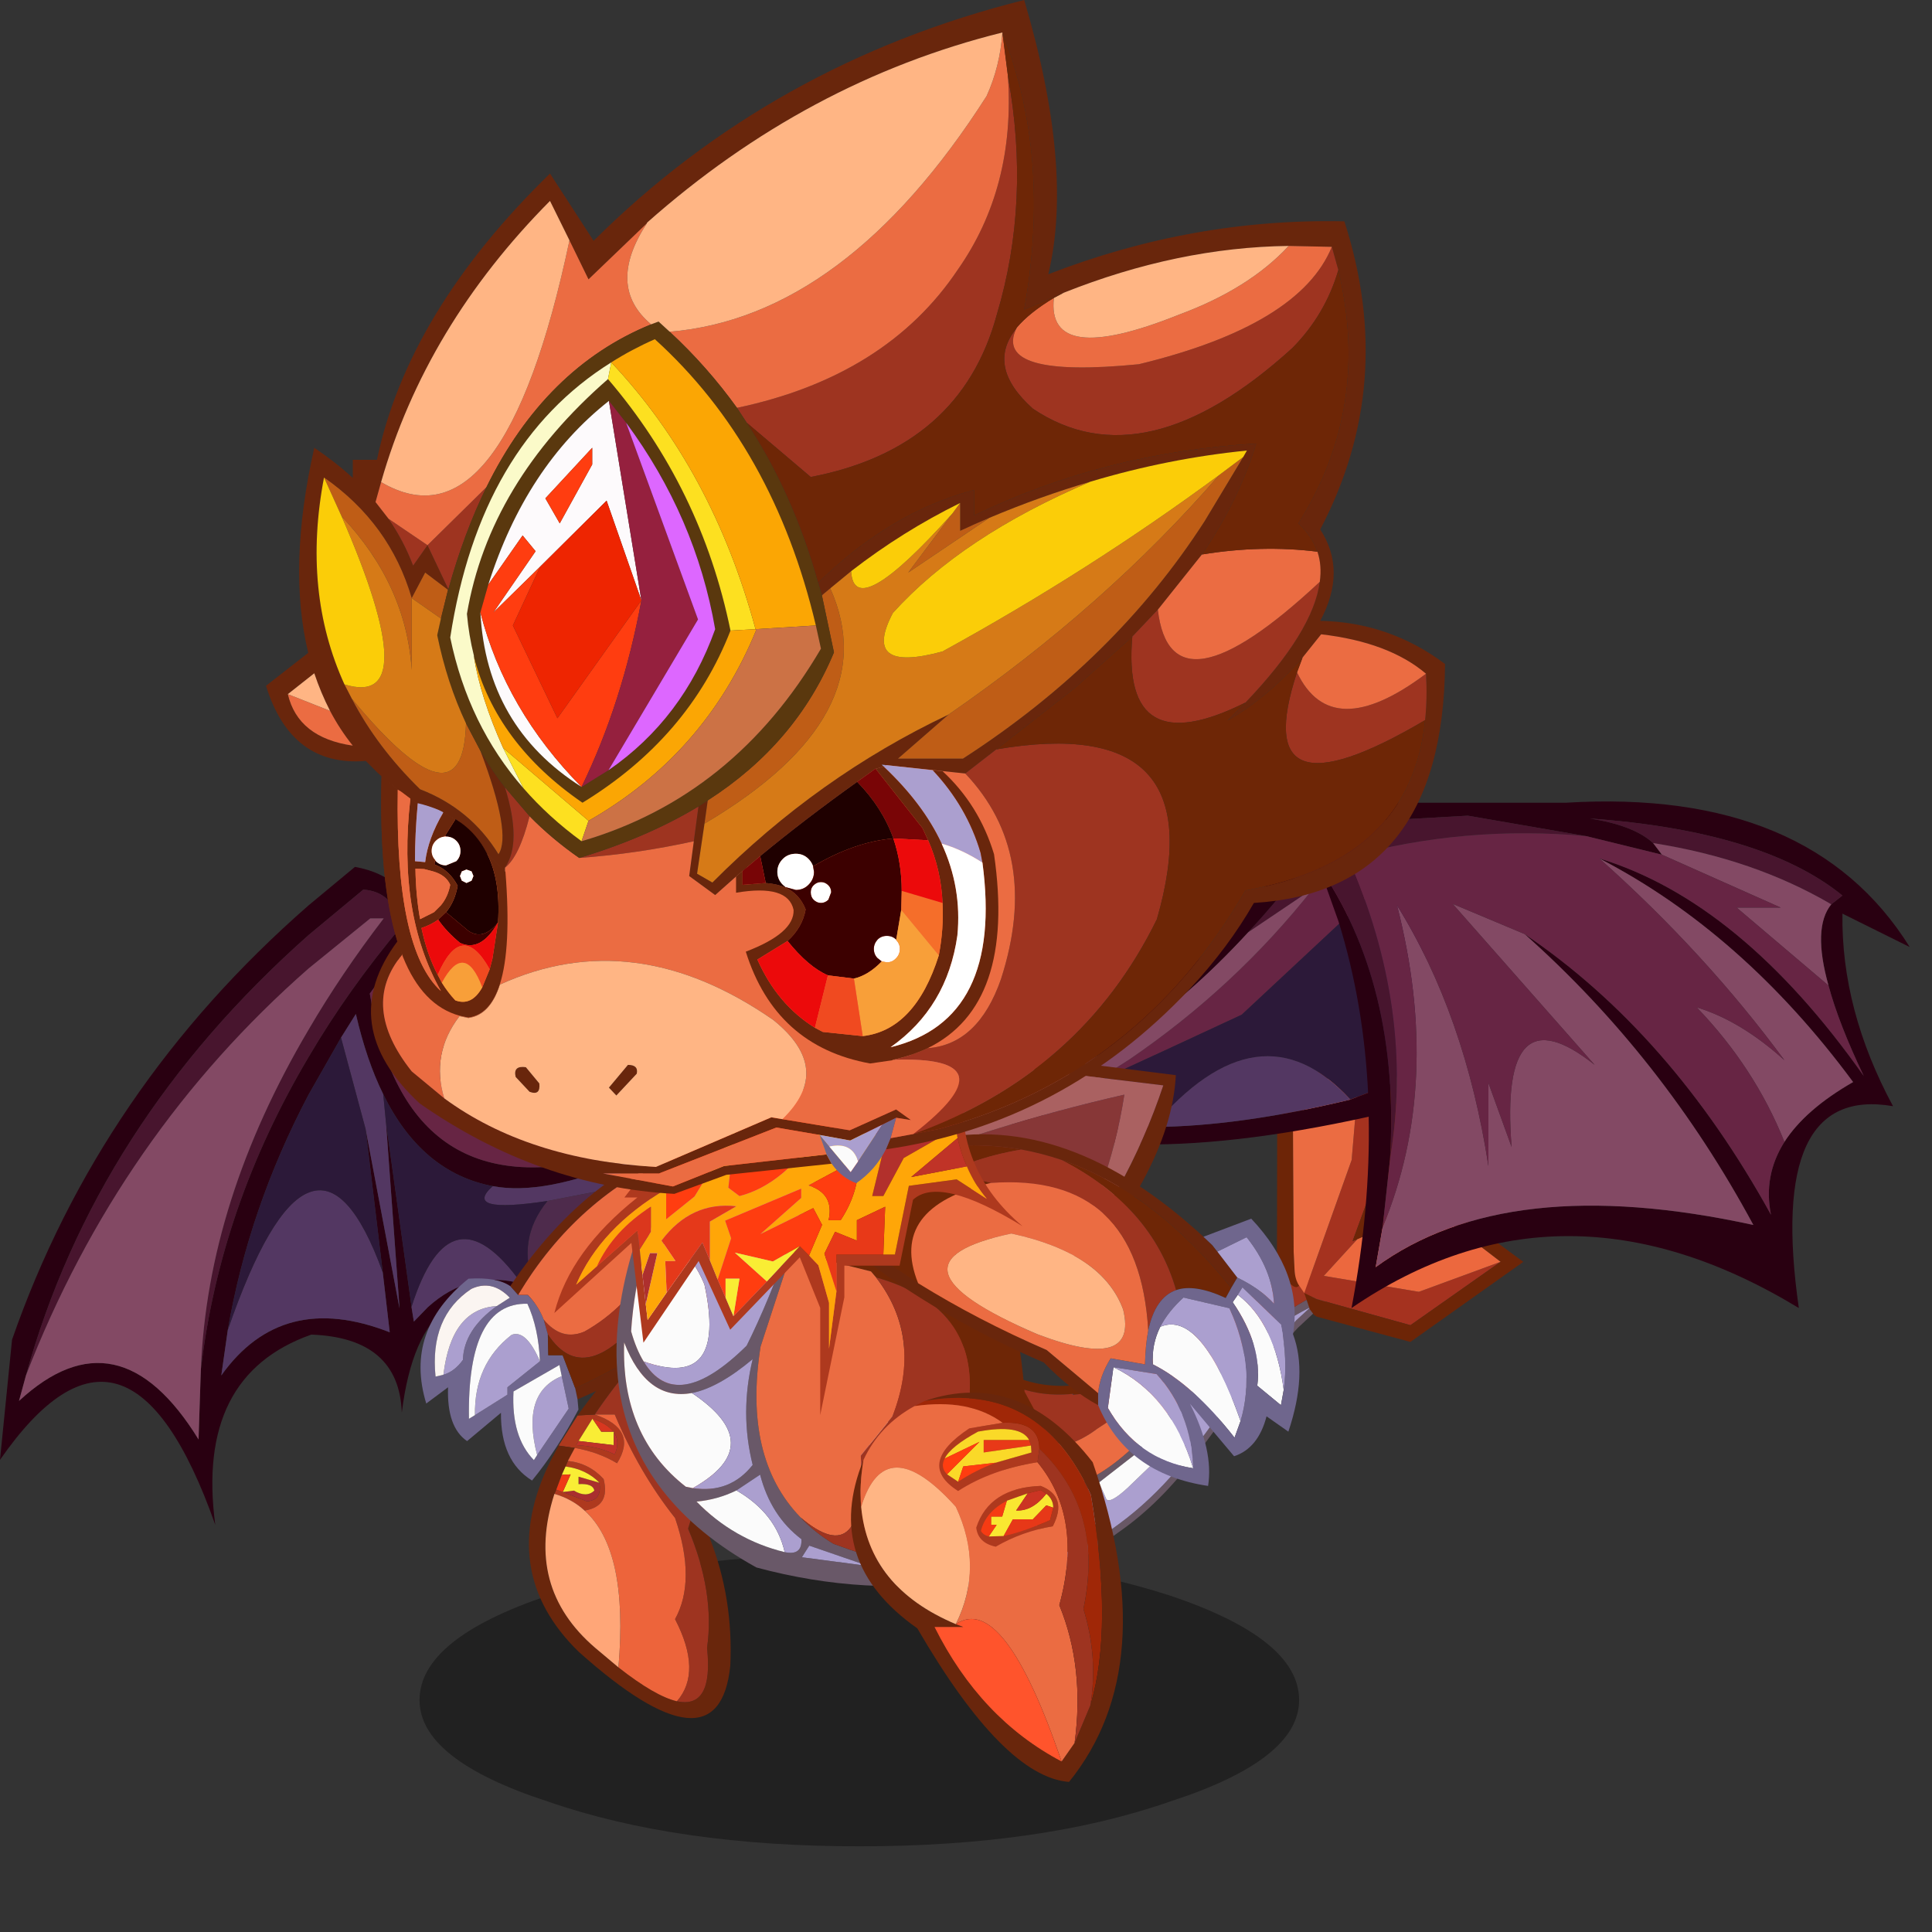 <svg xmlns:ffdec="https://www.free-decompiler.com/flash" xmlns:xlink="http://www.w3.org/1999/xlink" ffdec:objectType="frame" height="90" width="90" xmlns="http://www.w3.org/2000/svg"><rect width="100%" height="100%" fill="#333333" stroke="none"/><use ffdec:characterId="36" height="174.5" transform="matrix(.593 0 0 .593 -2.907 0)" width="155.7" xlink:href="#a"/><defs><g id="a" transform="translate(4.9)"><use ffdec:characterId="1" height="9.8" transform="matrix(1.245 0 0 2.345 32.959 122.06)" width="55.5" xlink:href="#b"/><use ffdec:characterId="11" height="136.1" transform="matrix(.728 -.041 .041 .728 59.487 75.506)" width="104.65" xlink:href="#c"/><use ffdec:characterId="13" height="33.7" transform="matrix(.729 0 0 .729 74.4 65.35)" width="51.65" xlink:href="#d"/><use ffdec:characterId="15" height="54.6" transform="matrix(.729 0 0 .729 102.2 62.95)" width="65.6" xlink:href="#e"/><use ffdec:characterId="17" height="70.9" transform="matrix(.729 0 0 .729 0 68.1)" width="78.9" xlink:href="#f"/><use ffdec:characterId="19" height="38.9" transform="matrix(.729 0 0 .729 41.55 106.6)" width="21.75" xlink:href="#g"/><use ffdec:characterId="21" height="37.25" transform="matrix(.729 0 0 .729 33.05 89.15)" width="37.4" xlink:href="#h"/><use ffdec:characterId="23" height="58.7" transform="matrix(.729 0 0 .729 48.45 81.8)" width="60.25" xlink:href="#i"/><use ffdec:characterId="25" height="37.9" transform="matrix(.729 0 0 .729 67.75 89.1)" width="47.1" xlink:href="#j"/><use ffdec:characterId="27" height="36.3" transform="matrix(.729 0 0 .729 43.55 84.7)" width="50.45" xlink:href="#k"/><use ffdec:characterId="33" height="128.65" transform="translate(20.9) scale(.729)" width="127.05" xlink:href="#l"/><use ffdec:characterId="35" height="41.95" transform="matrix(.729 0 0 .729 66.85 109.4)" width="29.3" xlink:href="#m"/></g><g id="c" transform="translate(7.25 7)"><clipPath id="n"><path d="M23.2 29.55q1.95-.65 2.95-1.3 3.05-1.9 7.85-7.65Q41.35 11.8 49.75.2 56-7 64-7q33.4 0 33.4 36.7 0 5.5-1.85 13.8-4.35 18.75-12.85 36-8.3 16.65-28.4 31.15-20.15 14.45-35.95 10.8-15.8-3.6-22.15-15.8-6.4-12.2 1.05-25.15 7.4-13 8.1-18.05l-3.1-6.4Q-.8 49.45.3 44.3q1.85-8.6 15.3-13.1l.05.05 7.55-1.7-2.95 1.05 2.95-1.05M5.3 61.65l.1.3-.05.5.05-.5-.1-.3" fill="#6d2507" fill-rule="evenodd"/><path d="M23.2 29.55q1.95-.65 2.95-1.3 3.05-1.9 7.85-7.65Q41.35 11.8 49.75.2 56-7 64-7q33.4 0 33.4 36.7 0 5.5-1.85 13.8-4.35 18.75-12.85 36-8.3 16.65-28.4 31.15-20.15 14.45-35.95 10.8-15.8-3.6-22.15-15.8-6.4-12.2 1.05-25.15 7.4-13 8.1-18.05l.05-.5-.1-.3m17.9-32.1-2.95 1.05" fill="none" stroke="red" stroke-linecap="round" stroke-linejoin="round" stroke-width=".05"/></clipPath><g clip-path="url(#n)"><use ffdec:characterId="3" height="38.95" transform="translate(-4.7 22.7)" width="58.25" xlink:href="#o"/><use ffdec:characterId="5" height="36.5" transform="matrix(.998 .058 -.058 .998 48.45 .65)" width="26.55" xlink:href="#p"/></g></g><g id="o" fill-rule="evenodd"><path d="m24.65 56.55.05-.1-.05.1" fill="#847541" transform="translate(4.7 -22.7)"/><path d="m6.85 22.85-.5.8v-.15l-.05-.3q0-.25.15-.35l.2-.1.2.05v.05m17.25 18.6.05.1h-.1l.05-.1" fill="#234381" transform="translate(4.7 -22.7)"/><path d="m53.35 31.3.15.05.05.35-.05.3-.1.15-.1.1-.75.25-3.85 3.2q-2.8 2.65-5.5 5.65l-.15.15-.05.1-2 2.35-4.15 5q-4 4.75-8.5 7.55l-4.5 2.85-.05.1-2.35.9q-3.55 1.15-6.85 1.2l-.05.1h-.6v-.05q-4.3-.1-8.15-2.05h-.15l-.15-.2q-1.6-.9-3.1-2.15l-6.65-5.3-.05.1-.25.1-.15-.2.05-.35v-.4l.1-.2 1.7-6 .9-2.35 1.4-3.65-.2-.25-.05-.25.05-.4.2-.15h.2l.15.2q2.45-6.25 4.9-11.25l1.65-3.2.5-.8q.1-.2.2-.1l.15.2v.3l-.15.3-.35.75-1.6 3.05Q2.7 32.3.2 38.55l3.05 2.95q4.55 3 5.35 4l2.25 2.15q1.85 1.4 3.8 2.4 1.95.9 4.05 1.35l5.5-.3.95-.3q.45-.25.85-.4 2.05-1 4.25-2.85l5.1-4.35q2.75-2.4 5.7-4.65l1.6-1.25q4.45-3.55 9.1-5.4l.6-.2.95-.3.05-.1m-17.7 13.1.2-.05q.1-.15.15.1l.2.7q.3 1.05.2 2.3l-.2 1.2.45-.4 4.1-4.95 2.05-2.4q.5-1.35.45-2.25l.1-.35.2-.25h.15l.15.35-.15 1.45 4.85-4.95 1.65-1.35Q46.4 35.2 42.75 38v.05l.05.05q-.6.45-1.25.95l-.05.05q-3.05 2.35-5.95 4.85l-5.15 4.4-4.05 2.8-1.25.55-.6.3-6 .3-.75-.2-2.95-.95q-2.25-1-4.35-2.75l-2.2-2.05-.05-.05-3.85-3-.1.05h-.2L3 42.5l-.75-.6-.05-.25-.05-.05-2.3-2.2-1.45 3.65-.8 2.25-.05.1-1.6 5.65 6.7 5.25q1.55 1.25 3.25 2.2l.35-.55.1-.05.7-.9q2-3 1.75-7.15l.05-.35.15-.25.3.05.05.15q.4 5.5-2.8 9.25l-.05.15q3.8 1.75 7.95 1.85.65-1 .9-2.8.3-2.1-.2-3.15l-.05-.35.1-.35q.15-.1.25-.1l.15.15.35 1.9-.1 1.9q-.15 1.55-.7 2.7 3.05-.05 6.25-1.2l2.35-.85.95-1.95v-2.3l-.15-.7v-.4l.1-.25h.1l.05-.05.1.15.2.45.15.85q.15 1-.1 2.2l-.4 1.45 3.55-2.3q3.45-2.25 6.65-5.6l.15-.3q.65-.7.7-2.15l.05-.1-.05-1.5-.25-.95-.05-.25.1-.4.05-.05" fill="#685765" transform="translate(4.7 -22.7)"/><path d="M42.75 38q3.65-2.8 7.45-4.45l-1.65 1.35-4.85 4.95.15-1.45-.15-.35h-.15l-.2.25-.1.35q.05.9-.45 2.25l-2.05 2.4-4.1 4.95-.45.4.2-1.2q.1-1.25-.2-2.3l-.2-.7q-.05-.25-.15-.1l-.2.05-.1-.45q2.9-2.5 5.95-4.85l.05-.05q.65-.5 1.25-.95l-.05-.1m-6.95 8.05.05 1.5-.05.1q-.05 1.45-.7 2.15l-.15.3q-3.2 3.35-6.65 5.6L24.75 58l.4-1.45q.25-1.2.1-2.2l-.15-.85-.2-.45-.1-.15-.05.05-.1-.2-.15-.75.6-.3 1.25-.55.7 1.85q.4.5 2.35-1.1l3.2-2.75 3.2-3.1M24.7 54.3v2.15l-.05.1.05.05-.95 1.95-2.35.85q-3.2 1.15-6.25 1.2.55-1.15.7-2.7l.1-1.9-.35-1.9-.15-.15-.25-1.2-.4-1.6 2.95.95q.35 1.65-.15 3.8l3.75.15q2.1-.35 3.35-1.75M7.05 57l-.7.9-.1.05-.35.55q-1.7-.95-3.25-2.2l-6.7-5.25 1.6-5.65.05-.1.8-2.25 7.95 6.2 1.85 1.6.1 1.6-.3 1.9L7.05 57" fill="#ab9fcf" transform="translate(4.7 -22.7)"/><path d="m35.65 44.4-.05.05-.1.4.05.25.25.95-3.2 3.1-3.2 2.75q-1.95 1.6-2.35 1.1l-.7-1.85 4.05-2.8 5.15-4.4.1.45m-10.9 8.55h-.1l-.1.25v.4l.15.7q-1.25 1.4-3.35 1.75l-3.75-.15q.5-2.15.15-3.8l.75.2 6-.3.15.75.1.2m-9.3 1q-.1 0-.25.1l-.1.35.05.35q.5 1.05.2 3.15-.25 1.8-.9 2.8-4.15-.1-7.95-1.85l.05-.15q3.2-3.75 2.8-9.25l-.05-.15-.3-.05-.15.25-.05.35Q9.05 54 7.05 57L8 54.35l.3-1.9-.1-1.6-1.85-1.6-7.95-6.2 1.45-3.65 2.3 2.2.05.05.05.25.75.6 1.05.85h.2l.1-.05 3.85 3 .05.05 2.2 2.05q2.1 1.75 4.35 2.75l.4 1.6.25 1.2" fill="#fbfbfb" transform="translate(4.7 -22.7)"/><path d="m53.35 31.3-.05.1-.95.3q-2.9-1.8-6.75.25l-5.4 3-1.8.95-5.5 3.2q-4.4 2.35-8.75 2.45l-.05-.1q-4.1.2-7.45-1.8-3.2-2-5.4-6.1Q9.4 30.6 6.7 24.3l.35-.75q2.75 6.3 4.65 9.25 2.15 4.05 5.3 5.95 3.25 1.9 7.2 1.8 4.35 0 8.6-2.35 1.1-.7 2.2-1.25l1.25-.75 2.05-1.15 7.2-3.95q4.5-2.5 7.8.15l.05.05" fill="#6e2606" transform="translate(4.7 -22.7)"/><path d="m52.35 31.7-.6.2q-4.65 1.85-9.1 5.4l-1.6 1.25q-1-1.05-3.35.2-3.3 1.6-6.15 3.35-2.4 1.45-3.75 2.45l-.35.25-.95.55q-1.65 1.1-3.25 1.5l-6.95-1.2q-3.55-.85-5.45 2L8.6 45.5q-.8-1-5.35-4L.2 38.55q2.5-6.25 4.9-11.2l1.6-3.05q2.7 6.3 4.55 9.25 2.2 4.1 5.4 6.1 3.35 2 7.45 1.8l-.05.1h.1q4.35-.1 8.75-2.45l5.5-3.2 1.8-.95 5.4-3q3.85-2.05 6.75-.25" fill="#9e3420" transform="translate(4.7 -22.7)"/><path d="M41.05 38.55q-2.95 2.25-5.7 4.65l-5.1 4.35Q28.05 49.4 26 50.4q-.4.15-.85.4l-.95.3-5.5.3q-2.1-.45-4.05-1.35-1.95-1-3.8-2.4 1.9-2.85 5.45-2l6.95 1.2q1.6-.4 3.25-1.5l.95-.55.35-.25q1.35-1 3.75-2.45 2.85-1.75 6.15-3.35 2.35-1.25 3.35-.2" fill="#eb6c42" transform="translate(4.7 -22.7)"/></g><g id="q" fill-rule="evenodd"><path d="M9.15 3.4 10 2.35l2.2 12.15-4.05 11.15.5-.2-3.6 3.95 10.25 1.7 8.8-3.25-9.7 6.85-8.5-2.35-1.6-.45-1.35-.65 5.1-14.4v-.15l1.1-13.3" fill="#a5321f"/><path d="m8.65 25.45-.5.2L12.2 14.5 10 2.35 9.15 3.4 1.7 12.95l.1 13.85.1 1.95q.05 1.05.5 1.7-.35.4-.9-.15l-1-.95-.35-.7L0 26.8V12.55L10.75 0l2.75 14.4-3.15 9.15 6-3.2 10.2 7.5L14.4 36.5 4.3 33.8l-.3-.2-.45-.6-.6-1.75 1.35.65 1.6.45 8.5 2.35 9.7-6.85L16.45 22l-7.8 3.45" fill="#6d2507"/><path d="m9.15 3.4-1.1 13.3v.15l-5.1 14.4-.55-.8q-.45-.65-.5-1.7l-.1-1.95-.1-13.85L9.15 3.4" fill="#eb6c42"/><path d="m24.1 27.85-8.8 3.25-10.25-1.7 3.6-3.95 7.8-3.45 7.65 5.85" fill="#ec683e"/></g><g id="r" fill-rule="evenodd"><path d="M32.4 10.3q3.5-3.75 6.9-8.3l.6-1.2.15-.9q2.45 1.05 4 2.05l-.05.1-4.55 3.5-7.05 4.75" fill="#48152e" transform="translate(0 .55)"/><path d="M44 2.05h.2l.15.1.95.7 2.15 1.65-15.7 14.65Q23.5 23 15.2 26.8l4.4-2.8q11.45-7.8 19.85-18.45L44 2.05" fill="#672544" transform="translate(0 .55)"/><path d="m48.2 26.45-1.6.65-3.15 1.2q-9.75-10.65-21.3 2.95l-2.55-.05Q14 31 9.45 29.65l2.45-.95 3.3-1.9q8.3-3.8 16.55-7.65L47.45 4.5l1.85 2.75q2.05 3.35 2.35 7.85-.35 3.65-2.15 8.45l-1.3 2.9" fill="#2c1939" transform="translate(0 .55)"/><path d="M9.45 29.65q-2.35-.7-4.4-1.7 7.4-1.7 14.55-6.45 6.5-4.35 12.8-11.2l7.05-4.75Q31.05 16.2 19.6 24l-4.4 2.8-3.3 1.9-2.45.95" fill="#834964" transform="translate(0 .55)"/><path d="m48.2 26.45-1.6 3-1.2.7q-14.95 3.3-25.8 2.95Q7.1 32.65 0 27.4q10.6-2.15 19.6-8.2 10.35-7 18.5-19.2l1-.55.2.1.75.35-.15.9-.6 1.2q-3.4 4.55-6.9 8.3-6.3 6.85-12.8 11.2-7.15 4.75-14.55 6.45 2.05 1 4.4 1.7Q14 31 19.6 31.2l2.55.05q9.3-.05 21.3-2.95l3.15-1.2 1.6-.65" fill="#290011" transform="translate(0 .55)"/><path d="M43.45 28.3q-12 2.9-21.3 2.95 11.55-13.6 21.3-2.95" fill="#533762" transform="translate(0 .55)"/></g><g id="s" fill-rule="evenodd"><path d="m8.8 45.9-.75 4.3q14.15-10.35 40.7-4.55Q39 27.55 24.1 14.3q15.75 10.65 26.55 30.25-.85-4.2 1.45-7.85 2.25-3.5 7.4-6.45-11.9-16.1-27.35-24.1Q47.4 10.8 60.65 29.6q-2.7-5.65-3.8-9.75-1.75-6.25.3-8.75l1.2-.95q-8.55-6.95-27.2-8.3 4.75.75 6.8 2.65l.95 1.25-8.15-2L18 1.55h-.1l-14.15.8-2.55 3.5-1.2-2L2.35.15h26.2Q54.9-1.45 65.6 15.7l-7.25-3.6q-.15 10.35 5.45 20.75Q50.2 30.5 53.65 54.6q-25.55-15.5-48.2 0Q7.5 43.8 7.3 34l-.05-2.3q-.45-9.9-3.2-18.75L2.5 8.6l-.65-1.7Q10.7 19.7 9.6 38.5v.05l-.8 7.35" fill="#290011"/><path d="M30.75 3.75Q17.7 2.55 5.05 6 12.3 22.45 9.6 38.5q1.1-18.8-7.75-31.6L1.2 5.85l2.55-3.5 14.15-.8h.1l12.75 2.2m7.2.75q-2.05-1.9-6.8-2.65 18.65 1.35 27.2 8.3l-1.2.95q-8.35-4.9-19.2-6.6" fill="#48152e"/><path d="M8.8 45.9q6.45-15.55 1.55-34.7 7.35 11.85 9.85 28.1v-8.95l2.5 6.9q-1.35-17.05 8.95-8.85l-15.3-17.35 7.75 3.25Q39 27.55 48.75 45.65q-26.55-5.8-40.7 4.55l.75-4.3m43.3-9.2q-3.2-8-9.45-14.5 4.75 1.45 9.45 5.7-8.5-11.55-19.95-21.75 15.45 8 27.35 24.1-5.15 2.95-7.4 6.45m4.75-16.85-9.9-8.4h4.75l-12.8-5.7-.95-1.25q10.85 1.7 19.2 6.6-2.05 2.5-.3 8.75" fill="#834964"/><path d="m24.1 14.3-7.75-3.25 15.3 17.35q-10.3-8.2-8.95 8.85l-2.5-6.9v8.95q-2.5-16.25-9.85-28.1 4.9 19.15-1.55 34.7l.8-7.35v-.05Q12.3 22.45 5.05 6q12.65-3.45 25.7-2.25l8.15 2 12.8 5.7h-4.75l9.9 8.4q1.1 4.1 3.8 9.75Q47.4 10.8 32.15 6.15 43.6 16.35 52.1 27.9q-4.7-4.25-9.45-5.7 6.25 6.5 9.45 14.5-2.3 3.65-1.45 7.85-10.8-19.6-26.55-30.25" fill="#672544"/></g><g id="t" fill-rule="evenodd"><path d="M21.65 54.15Q23.7 36.6 33.25 20.5 37.5 13.25 43.3 6.35q-.95-3.7-4.15-3.9l-5.9 4.9Q10.3 27.7 2.8 54.8l-.75 2.75q10.7-9.9 19.35 4.15l.2-6.15.05-1.4M44.8 7.1l-.15.2q.3 21.95 25.85 16.9 8.2 3.8 8.4 10.3l-1.15 7.9-1 1.2-2.15 1.75q-1.55 1.05-3.7 2.1-3.65 1.75-9.05 3.5-1.65-2.25-3.5-3.5-2.65-1.75-5.7-1.45-2.55.05-4.45 1.45-3.85 2.85-4.9 11.35-.3-8.05-9.75-8.4-12.5 4.4-10.35 20.5-9.45-26.8-23.2-7l1.3-12.95q9.45-27.15 31.95-46.8l5-4.15q5.9 1.05 6.85 6.7l-.3.4m30.6 34.5.05.25.3-1.05.3-1.2.2-.75.6-4.35q-1.35-4.9-8.1-8.05-25.55 5.05-25.9-16.9l-3 4.1q3.95 23.9 26.4 17.3l2.7 1.1-1.25-.4q-9.1 3.8-14.6 2.75-7.65-1.45-11.8-9.9-1.8-3.65-2.95-8.65l-1.6 2.55-3.5 6.15Q26.8 36.8 24.55 49.9l-.7 4.9Q30.4 45.6 42 50.15l-.75-6.45-1.85-15.45 3.65 19.3v-.1L41.6 27.6l2.75 19.8v.05L44.6 49l1.5-1.55q4.45-4.05 10.1-2.55l1.4.4q2.05.7 4.2 2.15l.15.1.45-.1q4.9-1.1 8-2.3 4.1-1.7 5-3.55m-5.75-9.2h.05v.05l-.05-.05" fill="#290011"/><path d="M21.65 54.15q.7-18.15 11.6-36.6 3.5-6 8.1-12H39.9l-6.65 5.4Q12.85 28.85 2.8 54.8q7.5-27.1 30.45-47.45l5.9-4.9q3.2.2 4.15 3.9-5.8 6.9-10.05 14.15-9.55 16.1-11.6 33.65" fill="#48152e"/><path d="M2.8 54.8q10.05-25.95 30.45-43.85l6.65-5.4h1.45q-4.6 6-8.1 12-10.9 18.45-11.6 36.6l-.05 1.4-.2 6.15q-8.65-14.05-19.35-4.15l.75-2.75" fill="#834964"/><path d="m68.95 32.05.7.35.05.05q1.75.95-1.1 1.7L59 36q-9.25 1.4-5.9-1.6 5.5 1.05 14.6-2.75l1.25.4M56.2 44.9q-5.65-1.5-10.1 2.55L44.6 49l-.25-1.55v-.05q4.2-13.2 11.85-2.5M41.6 27.6l1.45 19.85v.1l-3.65-19.3-2.65-9.85 1.6-2.55q1.15 5 2.95 8.65l.3 3.1m-.35 16.1.75 6.45Q30.4 45.6 23.85 54.8l.7-4.9q4.55-13.15 8.7-14.8 4.25-1.75 8 8.6" fill="#533762"/><path d="M68.6 34.15q2.8 1.35 4.5 2.65 1.1.95 1.65 2.05l.35 1.05.15.9.15.8q-.9 1.85-5 3.55-3.1 1.2-8 2.3l-.45.1-.15-.1Q59.65 46 57.6 45.3q-2-5.15 1.4-9.3l9.6-1.85" fill="#4e2b4c"/><path d="m57.6 45.3-1.4-.4q-7.65-10.7-11.85 2.5L41.6 27.6l-.3-3.1q4.15 8.45 11.8 9.9-3.35 3 5.9 1.6-3.4 4.15-1.4 9.3M39.4 28.25l1.85 15.45q-3.75-10.35-8-8.6-4.15 1.65-8.7 14.8 2.25-13.1 8.7-25.35l3.5-6.15 2.65 9.85" fill="#2c1939"/><path d="m68.95 32.05-2.7-1.1q-22.45 6.6-26.4-17.3l3-4.1q.35 21.95 25.9 16.9 6.75 3.15 8.1 8.05l-.6 4.35-.2.75-.3 1.2-.3 1.05-.05-.25-.15-.8-.15-.9-.35-1.05q-.55-1.1-1.65-2.05-1.7-1.3-4.5-2.65 2.85-.75 1.1-1.7v-.05h-.05l-.7-.35" fill="#672544"/></g><g id="u" fill-rule="evenodd"><path d="m5.35 9.05-.25.45q2.3.1 4.15 1 .6-1.4-.1-2.4v-.05H9.1q-.65-.85-2.25-1.4l-1.5 2.4M4.2 11.2q2.3.25 3.85 1.95.75 2.95-2.05 3.4-1.35-1.25-3.25-1.8l.2-.45.7.25 2.6 1q1.65-.1 1.35-2-1.4-1.45-3.65-1.75l.25-.6m2.9-5q4.7 1.6 2.4 5.25-2-1.2-4.55-1.65L3.2 9.55 5.25 6.3l1.85-.1" fill="#ae391e"/><path d="m4.95 9.8-.75 1.4-.25.6-.4.9-.6 1.6-.2.45Q-.5 24.8 7.15 31.35l2.5 2.1q3.95 3.1 6.3 3.65 3.95.85 3.25-5.75.85-6-2.05-12.85 3-9.15-2.9-17.45 7.3 3.65 5.25 18.5 2.55 6.5 2.2 13.75-1.25 11.95-16.35-1.55-8.85-8.65-3.05-20.5l.9-1.7 1.75.25M11.7.2q-2.65 3.1-4.6 6l-1.85.1Q7.4 3.25 10.4 0l1.3.2" fill="#69260c"/><path d="M15.95 37.1q2.75-3.15-.2-8.85 2.3-4.15 0-10.9Q11.9 12.5 9.25 6.2H7.1q1.95-2.9 4.6-6l2.55.85q5.9 8.3 2.9 17.45 2.9 6.85 2.05 12.85.7 6.6-3.25 5.75" fill="#9e3420"/><path d="m4.2 11.2.75-1.4q2.55.45 4.55 1.65Q11.8 7.8 7.1 6.2h2.15q2.65 6.3 6.5 11.15 2.3 6.75 0 10.9 2.95 5.7.2 8.85-2.35-.55-6.3-3.65Q10.75 20.8 6 16.55q2.8-.45 2.05-3.4-1.55-1.7-3.85-1.95" fill="#ed643b"/><path d="m5.35 9.05 1.5-2.4.95 1.4h1.3l.05.05v1.4l-3.8-.45" fill="#f9ed35"/><path d="M9.15 8.1q.7 1 .1 2.4-1.85-.9-4.15-1l.25-.45 3.8.45V8.1" fill="#bf3328"/><path d="M6.85 6.65q1.6.55 2.25 1.4H7.8l-.95-1.4" fill="#d8371f"/><path d="M7.6 13.55q.3 1.9-1.35 2l-2.6-1 1.2-.15q1.35.8 2.2 0-.15-.8-1.7-.7v-.8l2.25.65" fill="#a92f2e"/><path d="M3.95 11.8q2.25.3 3.65 1.75l-2.25-.65v.8q1.55-.1 1.7.7-.85.8-2.2 0l-1.2.15.85-1.9-.95.05.4-.9" fill="#f9ee35"/><path d="m3.65 14.55-.7-.25.6-1.6.95-.05-.85 1.9" fill="#ef3a16"/><path d="M6 16.55q4.75 4.25 3.65 16.9l-2.5-2.1q-7.65-6.55-4.4-16.6 1.9.55 3.25 1.8" fill="#ffa678"/></g><g id="v" fill-rule="evenodd"><path d="m16.9 28.5-.25-1.2Q34.4 19.15 37.4 6.5q-.1 2.3-1.2 5.4-5.65 10.8-19.3 16.6m-6.4-11.25-.85-.95Q18.45 3.2 31 0l1.85.25q-2.7.75-5.2 1.8-10.8 4.6-17.15 15.2" fill="#69260c"/><path d="m13.7 21.5-.45-1.6q1.95 2.35 4.4 1.3 9.4-5.3 10-19.15 2.5-1.05 5.2-1.8 2.2.5 3.35 1.85L25.4 17.55Q18 28.05 13.7 21.5" fill="#9e3420"/><path d="m16.9 28.5.1 1.1q-2.3 4.35-5 7.65-3.4-2.1-3.35-7.3L5 33q-2.2-1.5-2.05-5.8L.6 28.95Q-1.8 21.1 5.15 15.5q3.05-.2 4.5.8l.85.95h1.05q1.15 1.2 1.7 2.65l.45 1.6.05 2.25h1.55l1.35 3.55.25 1.2M8.2 18.45l1.4-.9q-1.9-2-4.15-.95-4.5 3-3.85 9.45l.85-.2q1.2-.35 2.1-1.6.1-3.25 3.65-5.8m4.65 5.95q-.15-3.6-1.35-6.2-6.5-.15-6.3 12.4l.65-.4 3.5-2.2v-.8l3.5-2.8M15.2 26l-.25-1.2L10 27.65q-.25 4.9 2.2 7.4l.35-.55 3.4-5-.75-3.5" fill="#6f668d"/><path d="m16.65 27.3-1.35-3.55h-1.55l-.05-2.25q4.3 6.55 11.7-3.95L36.2 2.1q1.35 1.6 1.2 4.4-3 12.65-20.75 20.8" fill="#6e2606"/><path d="M8.2 18.45Q4.65 21 4.55 24.25q-.9 1.25-2.1 1.6.85-7.1 5.75-7.4M5.85 30.2q-.1-5.5 3.95-8.65 1.55-.6 3.05 2.85l-3.5 2.8v.8l-3.5 2.2M15.2 26l.75 3.5-3.4 5Q10.8 27.8 15.2 26" fill="#ab9fcf"/><path d="m5.85 30.2-.65.4Q5 18.05 11.5 18.2q1.2 2.6 1.35 6.2-1.5-3.45-3.05-2.85-4.05 3.15-3.95 8.65m6.7 4.3-.35.55q-2.45-2.5-2.2-7.4l4.95-2.85.25 1.2q-4.4 1.8-2.65 8.5" fill="#fbfbfb"/><path d="M13.25 19.9q-.55-1.45-1.7-2.65H10.5q6.35-10.6 17.15-15.2-.6 13.85-10 19.15-2.45 1.05-4.4-1.3" fill="#eb6c42"/><path d="m2.45 25.85-.85.2Q.95 19.6 5.45 16.6q2.25-1.05 4.15.95l-1.4.9q-4.9.3-5.75 7.4" fill="#fbf5f1"/></g><g id="w" fill-rule="evenodd"><path d="M47.4 25.55Q55 16.4 58.9 4.75L30.4 1.3l.85-1.3 29 3.65Q59.7 14.35 47.05 28l-1.55-.25 1.9-2.2" fill="#69260c"/><path d="m47.4 25.55-1.9 2.2q-17.9-3.5-19.2-13.15Q40.4 9 54.7 5.75q-1.7 10.9-7.3 19.8" fill="#873737"/><path d="m30.4 1.3 28.5 3.45Q55 16.4 47.4 25.55q5.6-8.9 7.3-19.8Q40.4 9 26.3 14.6 25.5 9 30.4 1.3" fill="#aa6161"/><path d="m23.15 6.9.85.15-5.15 15.6L15.5 32.9q-1.9 12 4.3 18.4 1.5 1.6 3.55 2.85Q30.6 56.85 38.2 58q-11.25 1.9-23.15-1.3Q-10.6 42.5 7.4 9.25l1.5-.5q-4 6.75-5.8 13.45-1.25 4.55-1.55 9.05.55 1.95 1.35 3.25 3.5 5.8 11.1-1.7 4.8-9.65 9.15-25.9M8.1 37.9q-4.85.9-7.3-5.45Q.45 42.55 7.45 48l.75.15q4 .6 6.45-2.5-1.4-5.6 0-11.4-3.7 3.1-6.55 3.65m10 17.15q1.9.4 1.8-1.4-3.3-2.5-4.45-6.95l-2.55 1.7q-2.05 1-4.3 1.2 4 4.1 9.5 5.45m2.65-.7-.8 1.25 7.2.95-6.4-2.2" fill="#695868"/><path d="M2.9 34.5q-.8-1.3-1.35-3.25.3-4.5 1.55-9.05 3.95-1.7 6.35 4 2.5 11.5-6.55 8.3m5.3 13.65L7.45 48Q.45 42.55.8 32.45q2.45 6.35 7.3 5.45 8.35 5.6.1 10.25m9.9 6.9q-5.5-1.35-9.5-5.45 2.25-.2 4.3-1.2 4.25 2.45 5.2 6.65" fill="#fbfbfb"/><path d="M8.9 8.75q8-2.5 14.25-1.85Q18.8 23.15 14 32.8q-7.6 7.5-11.1 1.7 9.05 3.2 6.55-8.3-2.4-5.7-6.35-4 1.8-6.7 5.8-13.45M8.1 37.9q2.85-.55 6.55-3.65-1.4 5.8 0 11.4-2.45 3.1-6.45 2.5 8.25-4.65-.1-10.25m4.8 10.5 2.55-1.7q1.15 4.45 4.45 6.95.1 1.8-1.8 1.4-.95-4.2-5.2-6.65m7.85 5.95 6.4 2.2-7.2-.95.8-1.25" fill="#ab9fcf"/><path d="M24 7.05q17.5 2.45 19.95 30.7l8.4 15.7-5.05 2.1L37.8 40q1.85-11.25-9.85-14.55l-.55-.65-8.55-2.15L24 7.05" fill="#6e2606"/><path d="m18.85 22.65 8.55 2.15.55.65Q33 32 29.7 40.45l-3.4 4.2q.6 12.7-6.5 6.65-6.2-6.4-4.3-18.4l3.35-10.25" fill="#eb6c42"/><path d="M47.3 55.55Q42.8 57.2 38.2 58q-7.6-1.15-14.85-3.85-2.05-1.25-3.55-2.85 7.1 6.05 6.5-6.65l3.4-4.2q3.3-8.45-1.75-15 11.7 3.3 9.85 14.55l9.5 15.55" fill="#9e3420"/></g><g id="x" fill-rule="evenodd"><path d="M5.15 1.85q6.25-1.2 12-.2-5.95 1-9.95 3.6 3.95-.85 6.65 0Q2.75 7.9 6 16.05L.25 12.2q-1.4-6.4 4.9-10.35m16.25.9q9.9 3.35 18.35 13.8l-.6 1.1q-3.35-1.55-5.35-.85-2.6-9.05-12.4-14.05" fill="#6e2606"/><path d="M17.15 1.65q2.15.4 4.25 1.1 9.8 5 12.4 14.05-2.25.8-3 4.35-1-17.05-16.95-15.9-2.7-.85-6.65 0 4-2.6 9.95-3.6" fill="#9e3420"/><path d="M5.15 1.85Q6.25 1.2 7.5.6 22-2.55 36.75 11.05l.95.9.55.7 2.15 2.8-.65 1.1Q31.3 6.1 21.4 2.75q-2.1-.7-4.25-1.1-5.75-1-12 .2M25.4 29.2q-2.95-1.6-5.85-4.6Q9.4 20.25.75 13.9l-.5-1.7L6 16.05q6.45 4 13.85 7.2l5.55 4.65v1.3" fill="#69260c"/><path d="m40.75 30.9-.65 1.8q-4.5-5.75-8.8-7.9-.15-2.15.8-4.05 4.4-1.85 8.65 10.15m4.65-3.35-.3 1.65-2.55-2.1q.55-4.35-2.65-9l.55-.8q4 3.05 4.95 10.25M35.65 36q-6-.95-9.2-6.5l.6-4.4q6.15 2.95 8.6 10.9" fill="#fbfbfb"/><path d="m39.75 16.55.65-1.1q2.4 1.15 3.95 2.8-.2-3.7-2.95-7.15l-3.15 1.55-.55-.7-.95-.9L41.9 9.1q5.6 5.95 4.5 12.45 1.6 4.25-.5 10.5l-2.35-1.65q-.9 3.45-3.5 4.3l-4.75-5.65q2.55 5.05 1.95 8.85-8.75-1.3-11.85-8.7v-1.3q.15-1.8 1.35-3.75l3.7.65q.05-2.1.35-3.65.75-3.55 3-4.35 2-.7 5.35.85l.6-1.1m1 14.35q1.7-5.75-1.2-12.15L34.6 17.6q-1.65 1.5-2.5 3.15-.95 1.9-.8 4.05 4.3 2.15 8.8 7.9l.65-1.8m-.3-13.6-.55.8q3.2 4.65 2.65 9l2.55 2.1.3-1.65q.45-3.25-.3-7.05l-4.15-4-.5.8m-13.4 7.8-.6 4.4q3.2 5.55 9.2 6.5-.2-6-3.95-10.15l-4.65-.75" fill="#6f668d"/><path d="M30.8 21.15q-.3 1.55-.35 3.65l-3.7-.65q-1.2 1.95-1.35 3.75l-5.55-4.65q-7.4-3.2-13.85-7.2-3.25-8.15 7.85-10.8Q29.8 4.1 30.8 21.15m-11.95.4q10.9 4.15 9.25-2.65-2.25-6.1-12.05-8.2Q1 13.9 18.85 21.55" fill="#eb6c42"/><path d="M18.85 21.55Q1 13.9 16.05 10.7q9.8 2.1 12.05 8.2 1.65 6.8-9.25 2.65" fill="#ffb584"/><path d="m40.4 15.45-2.15-2.8 3.15-1.55q2.75 3.45 2.95 7.15-1.55-1.65-3.95-2.8m-8.3 5.3q.85-1.65 2.5-3.15l4.95 1.15q2.9 6.4 1.2 12.15-4.25-12-8.65-10.15m8.35-3.45.5-.8 4.15 4q.75 3.8.3 7.05-.95-7.2-4.95-10.25M35.65 36q-2.45-7.95-8.6-10.9l4.65.75Q35.45 30 35.65 36" fill="#ab9fcf"/></g><g id="y" fill-rule="evenodd"><path d="M44.45 9.5q-.65-1.45-1-3.05l-.2-1.05Q42.9 3 43.05.3l1.05.1q-1 9.35 6.35 15.55-8.95-5.5-11.8-2.85l-1.45 7.1h-5.95v3.4l-2.6 12.7V24.75l-2.2-5.45-7.5 7.8-3.4-7.4-5.95 8.8-1.3-10.75L0 25.3q1.7-6.7 8.95-12.45h-1.4L12.05 7l1.85-1-3.5 5.95h1.65q-7.1 4.2-9.7 10.3l2.25-2 4.35-3.85.25 2.05.3 2.75.35 3.15.2 1.7 2.05-2.95 3.85-5.4.8 1.9.85 2.1.85 1.95.85 2 3.6-3.75 3.55-3.8 1 1 1 1.05 1.15 4.05v4.95l.8-6.2V19h6.3l1.5-7.4 5.15-.7L46.6 13q-1.35-1.6-2.15-3.5" fill="#ae391e"/><path d="M43.05.3q-.15 2.7.2 5.1l-5.6 3.2-2.2 4.1h-1.2l1.6-6.55-5.45-.5h-.05L28.9.8 43.05.3" fill="#b2302c"/><path d="m43.45 6.45-5 4.2 6-1.15q.8 1.9 2.15 3.5l-3.25-2.1-5.15.7-1.5 7.4h-1.25l.2-5.15-3.05 1.45v2.2l-2.35-.95-1.15 2.35 1.3 4.05-.8 6.2V24.2l-1.15-4.05-1-1.05 1.4-3.3-.95-1.8-5.7 2.8 4.4-3.9v-1l-8.2 3.45.65 1.9-1.45 4.45-.85-2.1v-4.15l2.85-1.65q-4.85-.55-8.05 3.7l1.5 2.2h-1.1l.15 3.4-2.05 2.95-.2-1.7 1.25-5.5h-.8l-.8 2.35-.3-2.75 1.2-1.9v-2.7q-4.05 2.6-5.8 6.4l-2.25 2q2.6-6.1 9.7-10.3v3.25l3.05-2.45 4.35-7.1-.7 6.15 1.2.9q4.85-1.25 8.7-7.2l1.7.15h.05l5.45.5-1.6 6.55h1.2l2.2-4.1 5.6-3.2.2 1.05m-16.05 5.1q2.8.9 2.15 3.75h1.3q2.05-3.1 1.95-6.65l-5.4 2.9" fill="#ffa608"/><path d="M43.45 6.45q.35 1.6 1 3.05l-6 1.15 5-4.2" fill="#c03327"/><path d="m27.45 19.1-1-1-2.9 1.65-4.1-.95 3.45 3.1-3.6 3.75.65-4.05h-1.5v2.05l-.85-1.95 1.45-4.45-.65-1.9 8.2-3.45v1l-4.4 3.9 5.7-2.8.95 1.8-1.4 3.3m-15.4-7.15H10.4L13.9 6q7.35-3.8 15-5.2l1.45 4.85-1.7-.15q-3.85 5.95-8.7 7.2l-1.2-.9.7-6.15-4.35 7.1-3.05 2.45v-3.25m15.35-.4 5.4-2.9q.1 3.55-1.95 6.65h-1.3q.65-2.85-2.15-3.75" fill="#ff3d10"/><path d="m9.2 18.45-.25-2.05-4.35 3.85q1.75-3.8 5.8-6.4v2.7l-1.2 1.9" fill="#db371d"/><path d="m16.75 19.6-.8-1.9-3.85 5.4-.15-3.4h1.1l-1.5-2.2q3.2-4.25 8.05-3.7l-2.85 1.65v4.15" fill="#e5391a"/><path d="M9.85 24.35 9.5 21.2l.8-2.35h.8l-1.25 5.5" fill="#ae302e"/><path d="m26.45 18.1-3.55 3.8-3.45-3.1 4.1.95 2.9-1.65m-7.15 7.55-.85-2V21.6h1.5l-.65 4.05" fill="#f9ed34"/><path d="M35.45 19H30.4v3.95l-1.3-4.05 1.15-2.35 2.35.95v-2.2l3.05-1.45-.2 5.15" fill="#e83918"/></g><g id="z" fill-rule="evenodd"><path d="m115.55 29.1-.7-2.5-4.65-.1q-11.95.15-24.25 5.05l-4.25 1.8Q84.65 16.9 79.35 3.5 58.25 8.75 41.05 24v.05l-6.3 6.05-2.05-4.2-2.1-4.25q-13.4 13.5-18.2 30.3l-.6 2.15 1.4 1.8q1.65 2.4 2.65 5.05l1.55-2.2 2.25 4.75-.05.05-2.45-1.85-1.45 2.75q-2.35-8.05-9.45-13-2.35 12.3 2.2 22.3l.8 1.55q2.7 5.2 7.35 9.75 5.45 2.1 8.45 7Q26.5 89.9 23.1 80.9q1.2 2.1 2.65 3.95 1.85 5.95 0 8.65v.45L23.8 92q-1-2-2.8-3.3l-.55-.4-.05.05-1.3-.75-.05-.05-.4-.2q-1.05-.45-2.3-.75v.05l-.8-.5v-.05l-1-.75-.25-.15-1.15-.95 1.5 18.65.1.25-.1-.25q-4.55 5.5 1.05 12.55l3.5 2.9q9 6.6 22.8 7.4l12.45-5.35 1.2.2 7.25 1.2 5-2.25 1.6 1.15-1.6-.25-1.5.75-3.45 1.7-3.3-.6-4.65-.8-12.65 4.95H36.3l7.55 1.4 5.5-2.2 11.05-1.25.55 1-11.35 1.2-5.6 2.05q-14.65-.8-27.45-9.75-9.1-8.45-2.4-17.45-2-6.45-1.7-17.8l-.45-.4-.55-.55-.7-.7Q2.7 82.65 0 73.9l4.55-3.55q-2.25-9.25.65-22.1 2.3 1.55 4.15 3.25v-1.95h2.6Q15.3 33.6 30.6 18.7l4.7 7.25Q54.55 6.8 81.7 0q5.35 18.05 2.6 29.55 15.6-6.05 31.9-5.7 5.65 17.5-2.6 33.2 2.9 4.45 0 9.85 7.45.15 13.45 4.65-.2 24.5-20.6 25.75-2.75 4.8-6.85 9.2-13.7 14.6-32.8 17.35l.5-1.2 2.45-.45 2.8-.55q21.45-5.8 33-25.7Q123.4 92.8 124.9 77.6q.25-2.35.1-5-4-3.4-11.3-4.25l-2 2.5q-3.75 4.3-8.1 6.8l1.95-1.95q7.3-7.65 8-13 .25-1.75-.25-3.25-.6-1.7-2.05-3.05 7.85-12.45 4.3-27.3M6.9 76.6q-1-1.95-1.7-4.05L2.35 74.8q1.1 4.7 7 5.55-1.4-1.75-2.45-3.75m52.6-13.8q7.75-7.6 16.8-10v2.75q14.05-6.8 30.4-7.75-1.9 6.15-5.85 11.95L96.1 65.7l-2.75 2.9-6.15 5.5-8.5 6.65-3.35 2.6-8.5-.9-.5-.05.2.2-.85.25h-.05l-1.95 1.4q-5.6 4-10.45 8L51.9 93.4l-.25.25-.3.2-.7.6-2.25 2-2.8-2.05.5-3.75.5-3.75 1-.65-.35 2.5-.8 5.4 1.65.95Q59.5 83.65 73.55 77l-5.45 4.75h7q16.4-10.6 26.05-25.6l4.15-6.9.4-.7q-8.5.85-16.85 3.35-5.45 1.6-10.9 3.9-1.55.65-3.15 1.4v-3q-6.2 3.05-11.75 7.35L60.8 63.4l-.9.75-.4-1.35m-22.55 54.4 2.05-2.45q1.15 0 .95.95l-2.2 2.35-.8-.85m-8.55.45-1.5-1.6q-.3-1.25 1.1-1.05l1.45 1.75q.15 1.35-1.05.9" fill="#69260c"/><path d="m114.85 26.6.7 2.5q-1.4 4.8-4.95 8.4-16 14.55-27.95 6.55-5.1-4.55-1.8-8.65-2.55 5.4 13.2 3.85 17.35-4.2 20.8-12.65m-1.3 36.1q-.7 5.35-8 13-13.4 6.7-12.2-7.1l2.75-2.9q1.4 12 17.45-3M125 72.6q.15 2.65-.1 5-19.25 11.35-13.8-5.15 3.7 7.8 13.9.15M25.75 93.5q1.85-2.7 0-8.65l2.65 3.1q-1.1 4.35-2.65 5.55m-6.1-30-2.25-4.75-1.55 2.2q-1-2.65-2.65-5.05l4.2 2.85 6.35-6.25q-2.4 4.9-4.1 11m60.3-55.25q2.45 13.45-1.2 25.65-3.9 14.4-20.05 17.5l-6.9-5.85-1.05-1.6q16.1-3.4 23.8-14.9 6.2-8.85 5.4-20.8M46.6 86.9l-.5 3.75Q40 92 33.75 92.45q7.3-2.2 12.85-5.55m28.75-3.55 3.35-2.6q23.75-4.05 17.3 18.3-8.15 16.65-26.25 23.15 10.9-8.45-2.2-8 2.05-.45 3.75-1.25 5.45-.4 7.9-7.45 4.35-13.5-3.85-22.15" fill="#9e3420"/><path d="M113.3 59.45q.5 1.5.25 3.25-16.05 15-17.45 3l4.75-5.95q6.45-1.05 12.45-.3m-1.6 11.4 2-2.5q7.3.85 11.3 4.25-10.2 7.65-13.9-.15l.6-1.6M69.75 122.2l-2.45.45.6-2.2 1.6.25-1.6-1.15-5 2.25-7.25-1.2q5.6-5.4-1-10.7-15-10.4-29.45-3.8-1.05 3.3-3.4 3.6l-.95-.2q-3.1 4.05-1.65 8.85l-3.5-2.9q-5.6-7.05-1.05-12.55l.1.25-.1-.25-1.5-18.65 1.15.95.25.15 1 .75v.05l.8.5v-.05q1.25.3 2.3.75l.4.2.05.05 1.3.75.6.35q1.8 1.3 2.8 3.3l1.95 1.95v-.45q1.55-1.2 2.65-5.55 2.4 2.45 5.35 4.5Q40 92 46.1 90.65l-.5 3.75 2.8 2.05 2.25-2 .7-.6.3-.2.25-.25 1.35-1.15q4.85-4 10.45-8l1.95-1.4h.05l.85-.25.3-.15 8.5.9q8.2 8.65 3.85 22.15-2.45 7.05-7.9 7.45-1.7.8-3.75 1.25 13.1-.45 2.2 8M12 83.25l.45.4-.45-.4m48.4 41.15-11.05 1.25-5.5 2.2-7.55-1.4h6.05L55 121.5l4.65.8.75 2.1M13.2 55.9l-1.4-1.8.6-2.15Q25.55 59.7 32.7 25.9l2.05 4.2 6.3-6.05q-4.45 6.8.45 10.9Q30.1 39.6 23.75 52.5l-6.35 6.25-4.2-2.85m97-29.4 4.65.1q-3.45 8.45-20.8 12.65-15.75 1.55-13.2-3.85l.05-.1q1.35-1.6 4-3.2-.85 7.55 13.5 1.8 7.55-2.8 11.8-7.4M2.35 74.8l4.55 1.8q1.05 2 2.45 3.75-5.9-.85-7-5.55M43.5 35.75q18.95-1.6 34.15-25.4 1.45-3.2 1.7-6.85l.6 4.7v.05q.8 11.95-5.4 20.8-7.7 11.5-23.8 14.9-3.2-4.45-7.25-8.2" fill="#eb6c42"/><path d="M23.1 80.9q3.4 9 1.95 11.15-3-4.9-8.45-7-4.65-4.55-7.35-9.75 12 14.5 12.3 2.65l1.55 2.95M6.25 51.45q7.1 4.95 9.45 13l1.45-2.75 2.45 1.85v.05l-.75 3.05-3.15-2.2v7.75q-.6-9.2-7.55-16.55l-1.9-4.2m96.45-.25 2.6-1.95-4.15 6.9q-9.65 15-26.05 25.6h-7L73.55 77q16.9-11.65 29.15-25.8M47.25 88.75l.35-2.5q9.5-6.1 13.6-15.95l-1.3-6.15.9-.75q6.15 13.7-13.55 25.35M74.8 54.2v3q1.6-.75 3.15-1.4l-8.75 5.9 4.75-6.35.85-1.15" fill="#bf5d16"/><path d="M25.75 84.85Q24.3 83 23.1 80.9l-1.55-2.95q-2.05-4.35-3.1-9.5l.4-1.8.75-3.05.1.05-.05-.15q1.7-6.1 4.1-11Q30.1 39.6 41.5 34.95l.8-.3 1.2 1.1q4.05 3.75 7.25 8.2l1.05 1.6q5 7.6 7.7 17.25l.4 1.35 1.3 6.15q-4.1 9.85-13.6 15.95l-1 .65q-5.55 3.35-12.85 5.55-2.95-2.05-5.35-4.5l-2.65-3.1m11.2-41.65Q28 50.25 23.95 63l-.85 3q.65 12.3 10.9 18.8l2.9-1.8q8.05-5.55 11.5-15.2-2.1-12.1-9.6-22.25l-1.85-2.35M22.4 70.75v-.1q-.55-2.2-.75-4.5 2.4-14.15 15.2-25.3 10.05 11.75 13.2 27.1Q45.55 79.5 34.1 86.5q-9.3-6.4-11.7-15.75m14.8-31.7Q23.05 47.9 19.85 68.7q1.95 9.45 7.9 16.25 2.7 3.1 6.25 5.7 16.45-4.8 25.8-20.75l-.55-2.5Q54.7 48.15 41.9 36.55q-2.5 1.1-4.7 2.5" fill="#5a380e"/><path d="M29.55 61.05 24.5 66l4.55-6.6-1.4-1.7-3.7 5.3q4.05-12.75 13-19.8l3.5 21.5-3.75-10.75-7.15 7.1M23.1 66Q25.8 76.5 34 84.8 23.75 78.3 23.1 66m12.05-15.95v-1.8L30.1 53.7l1.55 2.7 3.5-6.35" fill="#fdfafc"/><path d="m23.95 63 3.7-5.3 1.4 1.7L24.5 66l5.05-4.95-2.95 6.35 4.8 10 9.05-12.7Q38.4 75.75 34 84.8 25.8 76.5 23.1 66l.85-3m11.2-12.95-3.5 6.35-1.55-2.7 5.05-5.45v1.8" fill="#ff3d10"/><path d="m9.25 75.3-.8-1.55q8.75 2.7-.3-18.1Q15.1 63 15.7 72.2v-7.75l3.15 2.2-.4 1.8q1.05 5.15 3.1 9.5-.3 11.85-12.3-2.65m79.6-23.4Q75 57.8 67.55 66.05 64.1 72.6 72.9 70.2q15.85-8.7 29.8-19Q90.45 65.35 73.55 77 59.5 83.65 48.1 95.1l-1.65-.95.8-5.4Q66.95 77.1 60.8 63.4l2.25-1.85q.3 5.65 10.9-6.2L69.2 61.7l8.75-5.9q5.45-2.3 10.9-3.9" fill="#d67a17"/><path d="M36.85 40.85Q24.05 52 21.65 66.15q.2 2.3.75 4.5v.1q.7 4.4 3.15 9.85l2.2 4.35q-5.95-6.8-7.9-16.25 3.2-20.8 17.35-29.65l-.35 1.8" fill="#fbfac9"/><path d="M8.45 73.75q-4.55-10-2.2-22.3l1.9 4.2q9.05 20.8.3 18.1m80.4-21.85q8.35-2.5 16.85-3.35l-.4.7-2.6 1.95q-13.95 10.3-29.8 19-8.8 2.4-5.35-4.15Q75 57.8 88.85 51.9m-25.8 9.65q5.55-4.3 11.75-7.35l-.85 1.15q-10.6 11.85-10.9 6.2" fill="#fbcd08"/><path d="m55.65 120.6-1.2-.2L42 125.75q-13.8-.8-22.8-7.4-1.45-4.8 1.65-8.85l.95.2q2.35-.3 3.4-3.6 14.45-6.6 29.45 3.8 6.6 5.3 1 10.7M12.4 51.95q4.8-16.8 18.2-30.3l2.1 4.25q-7.15 33.8-20.3 26.05m28.65-27.9V24q17.2-15.25 38.3-20.5-.25 3.65-1.7 6.85-15.2 23.8-34.15 25.4l-1.2-1.1-.8.3q-4.9-4.1-.45-10.9m44.9 7.5q12.3-4.9 24.25-5.05-4.25 4.6-11.8 7.4-14.35 5.75-13.5-1.8l1.05-.55M2.35 74.8l2.85-2.25q.7 2.1 1.7 4.05l-4.55-1.8m34.6 42.4.8.85 2.2-2.35q.2-.95-.95-.95l-2.05 2.45m-8.55.45q1.2.45 1.05-.9L28 115q-1.4-.2-1.1 1.05l1.5 1.6" fill="#ffb584"/><path d="m59.65 122.3 3.3.6 3.45-1.7-2.6 3.95q-.65-2.15-3.1-1.6l-1.05-1.25m-40.6-34.75.05.05-.05-.05m47.5-4.95-.2-.2.5.05-.3.15" fill="#ab9fcf"/><path d="m20.4 88.35.05-.05.55.4-.6-.35" fill="#1f0000"/><path d="m36.85 40.85.35-1.8Q48.1 50.6 52.75 67.8l-2.7.15q-3.15-15.35-13.2-27.1m-9.1 44.1-2.2-4.35 9.2 7.85-.75 2.2q-3.55-2.6-6.25-5.7" fill="#fde020"/><path d="M25.55 80.6q-2.45-5.45-3.15-9.85 2.4 9.35 11.7 15.75 11.45-7 15.95-18.55l2.7-.15.05.15q-5.5 13.35-18.05 20.5l-9.2-7.85M37.2 39.05q2.2-1.4 4.7-2.5 12.8 11.6 17.35 30.85l-6.5.4Q48.1 50.6 37.2 39.05" fill="#fba604"/><path d="M115.55 29.1q3.55 14.85-4.3 27.3 1.45 1.35 2.05 3.05-6-.75-12.45.3 3.95-5.8 5.85-11.95-16.35.95-30.4 7.75V52.8q-9.05 2.4-16.8 10-2.7-9.65-7.7-17.25l6.9 5.85q16.15-3.1 20.05-17.5 3.65-12.2 1.2-25.65V8.2l-.6-4.7q5.3 13.4 2.35 29.85l4.25-1.8-1.05.55q-2.65 1.6-4 3.2l-.05.1q-3.3 4.1 1.8 8.65 11.95 8 27.95-6.55 3.55-3.6 4.95-8.4m-10 46.6-1.95 1.95q4.35-2.5 8.1-6.8l-.6 1.6q-5.45 16.5 13.8 5.15-1.5 15.2-19.35 18.35-11.55 19.9-33 25.7l-2.8.55q18.1-6.5 26.25-23.15 6.45-22.35-17.3-18.3l8.5-6.65 6.15-5.5q-1.2 13.8 12.2 7.1" fill="#6e2606"/><path d="m40.45 64.7-3.5-21.5 1.85 2.35 7.75 21.2L36.9 83 34 84.8q4.4-9.05 6.45-20.1" fill="#95203e"/><path d="m52.75 67.8 6.5-.4.55 2.5Q50.45 85.85 34 90.65l.75-2.2Q47.3 81.3 52.8 67.95l-.05-.15" fill="#cc7245"/><path d="m29.55 61.05 7.15-7.1 3.75 10.75-9.05 12.7-4.8-10 2.95-6.35" fill="#ee2501"/><path d="m51.35 93.85.3-.2-.3.2" fill="#780506"/><path d="M38.8 45.55q7.5 10.15 9.6 22.25-3.45 9.65-11.5 15.2l9.65-16.25-7.75-21.2" fill="#dd67ff"/><path d="m67.3 122.65-.5 1.2q-1.15 2.25-3.2 3.65-1.6-.6-2.65-2.1l-.55-1-.75-2.1 1.05 1.25 2.3 2.75.8-1.15 2.6-3.95 1.5-.75-.6 2.2" fill="#6f668d"/><path d="M60.7 123.55q2.45-.55 3.1 1.6l-.8 1.15-2.3-2.75" fill="#fbfbfb"/><path d="m63.7 84.25 1.95-1.4h.05l5.05 6.4.6 1.3-3.75-.2q-1.2-3.35-3.9-6.1" fill="#790506"/><path d="m66.55 82.6.3-.15 5 .55q3.7 3.95 5.15 8.9l.2 1.05q-2.15-1.4-4.4-2.05-2-4.3-6.25-8.3" fill="#ab9fcf"/><path d="m65.7 82.85.85-.25q4.25 4 6.25 8.3 2.2 4.75 1.7 9.9-1.1 7.75-7.2 12.05 12.15-2.95 9.9-19.9L77 91.9q-1.45-4.95-5.15-8.9l1.05.1q3.95 3.65 5.55 8.95 2.35 16.25-7.15 20.9-1.7.8-3.75 1.25l-.05.05-2.4.35q-10.2-1.85-13.4-12.05 5.25-2 5.15-4.5-.6-2.8-6.2-1.85v-1.75l.7-.6v1.5l2.5-.2q1.25.1 2.15.5 1.5.7 2.15 2.35-.35 1.95-1.95 3.4l-3.25 2q2.15 4.85 6.2 7.35l.85.45 4.3.45q5.65-.65 8.2-8.7.55-2.9.4-5.65-.15-3.55-1.55-6.75l-.6-1.3-5.05-6.4" fill="#69260c"/><path d="M53.25 92.25q4.85-4 10.45-8 2.7 2.75 3.9 6.1-4.15.35-8.65 3-.15-.45-.5-.8Q57.9 92 57.1 92q-.85 0-1.4.55-.6.6-.6 1.4 0 .8.6 1.4l.3.25v.05q-.9-.4-2.15-.5l-.6-2.9" fill="#1f0000"/><path d="m56 95.6-.3-.25q-.6-.6-.6-1.4 0-.8.6-1.4.55-.55 1.4-.55.8 0 1.35.55.35.35.5.8l.1.6q0 .8-.6 1.4-.55.55-1.35.55l-1.1-.3m3.8-.55q.45 0 .8.35.3.3.3.75l-.3.8q-.35.35-.8.35-.45 0-.8-.35-.3-.3-.3-.8 0-.45.3-.75.35-.35.8-.35m6.55 8.55-.45-.35q-.4-.4-.4-1 0-.55.4-1 .4-.4 1-.4t1 .4v.05q.4.4.4.95 0 .6-.4 1-.4.45-1 .45l-.55-.1m6.45-12.7q2.25.65 4.4 2.05 2.25 16.95-9.9 19.9 6.1-4.3 7.2-12.05.5-5.15-1.7-9.9" fill="#fff"/><path d="M56.2 101.4q1.6-1.45 1.95-3.4-.65-1.65-2.15-2.35v-.05l1.1.3q.8 0 1.35-.55.6-.6.6-1.4l-.1-.6q4.5-2.65 8.65-3 .9 2.65.9 5.65l-.05 2.05-.55 3.25v-.05q-.4-.4-1-.4t-1 .4q-.4.45-.4 1 0 .6.4 1l.45.35q-1.45 1.5-3 1.85l-2.8-.35q-2.1-.9-4.35-3.7m3.6-6.35q-.45 0-.8.35-.3.3-.3.75 0 .5.3.8.35.35.8.35.45 0 .8-.35l.3-.8q0-.45-.3-.75-.35-.35-.8-.35" fill="#3c0000"/><path d="m51.35 93.85.55-.45 1.35-1.15.6 2.9-2.5.2v-1.5" fill="#780506"/><path d="M72.9 97.3q.15 2.75-.4 5.65l-4.05-4.9.05-2.05 4.4 1.3" fill="#f56e2a"/><path d="M72.5 102.95q-2.55 8.05-8.2 8.7l-.95-6.2q1.55-.35 3-1.85l.55.1q.6 0 1-.45.4-.4.4-1 0-.55-.4-.95l.55-3.25 4.05 4.9" fill="#f89f39"/><path d="M71.35 90.55q1.4 3.2 1.55 6.75L68.5 96q0-3-.9-5.65l3.75.2m-12.2 20.2q-4.05-2.5-6.2-7.35l3.25-2q2.25 2.8 4.35 3.7l-1.4 5.65" fill="#ec0a0b"/><path d="m64.3 111.65-4.3-.45-.85-.45 1.4-5.65 2.8.35.95 6.2" fill="#f04a20"/><path d="m19.3 90.05 1.1-1.75.6.35q1.8 1.3 2.8 3.3 1.5 2.95 1.2 7.45-1.6 2-3.2.9l-2.4-2q.95-1.15 1.25-2.85-.9-1.7-2.5-2.3l.05-.4.1.05q.45.45 1.1.45l1.1-.45q.45-.45.45-1.1 0-.65-.45-1.1-.45-.45-1.1-.45l-.1-.1m1.8 3.85-.2.5.2.5.5.25.55-.25.2-.5-.2-.5-.55-.2-.5.2" fill="#1f0000"/><path d="m20.4 88.3-1.1 1.75-.05.1q-.55.05-.95.45-.45.45-.45 1.1 0 .55.4 1l-.05.05-.05.4q1.6.6 2.5 2.3-.3 1.7-1.25 2.85l-.85.8q-.75.55-1.8.9.6 2.85 1.75 5.05l.45.85q.65 1.05 1.45 1.9 1.75.65 2.9-1.4l.8-1.95.3-1.15.6-3.9q.3-4.5-1.2-7.45l1.95 1.95.05.05q.65 8.2-.6 12.1-1.05 3.3-3.4 3.6l-.95-.2q-4-1.1-6.1-6.35l-.6-1.7q-2-6.45-1.7-17.8l-.45-.4 2.3 1.95-.1-.05q-.3 17.2 4.65 21.7-4.7-8.35-3.3-20.7l.8.5q-.3 3.3-.3 6.2l1.1.1q.3-2.55 1.95-5.35l1.3.75m-3.35 5.35-.95-.05q.05 2.95.5 5.45l1.5-.75.75-.75q.75-.9 1-2.2Q19.4 94.3 18 93.9l-.95-.25" fill="#69260c"/><path d="M19.1 87.55q-1.65 2.8-1.95 5.35l-1.1-.1q0-2.9.3-6.2v-.05q1.25.3 2.3.75l.4.2.05.05" fill="#ab9fcf"/><path d="M15.55 86.1q-1.4 12.35 3.3 20.7-4.95-4.5-4.65-21.7l.1.05.25.15 1 .75v.05m1.5 7.55.95.25q1.4.4 1.85 1.45-.25 1.3-1 2.2l-.75.75-1.5.75q-.45-2.5-.5-5.45l.95.05" fill="#eb6c42"/><path d="M19.4 90.15q.65 0 1.1.45.45.45.45 1.1 0 .65-.45 1.1l-1.1.45q-.65 0-1.1-.45l-.05-.1q-.4-.45-.4-1 0-.65.45-1.1.4-.4.95-.45h.15m1.7 3.75.5-.2.55.2.2.5-.2.5-.55.25-.5-.25-.2-.5.2-.5" fill="#fff"/><path d="m19.4 98.3 2.4 2q1.6 1.1 3.2-.9-1.85 3.25-4.1 2.2-1.45-1.2-2.35-2.5l.85-.8" fill="#3c0000"/><path d="M18.55 99.1q.9 1.3 2.35 2.5 2.25 1.05 4.1-2.2l-.6 3.9-.3 1.15q-3-5.4-5.6.6-1.15-2.2-1.75-5.05 1.05-.35 1.8-.9" fill="#ec0a0b"/><path d="m24.1 104.45-.8 1.95q-1.9-5.05-4.35-.5l-.45-.85q2.6-6 5.6-.6" fill="#f04a20"/><path d="M23.3 106.4q-1.15 2.05-2.9 1.4-.8-.85-1.45-1.9 2.45-4.55 4.35.5" fill="#f89f39"/></g><g id="A" fill-rule="evenodd"><path d="M16.35 3.25q3.95-.2 3.95 2.8l-.2 1.45q-5 .8-8.55 3.1-4.6-2.9 1.2-6.75l3.6-.6M19.4 5.7l-.2-.6q-.95-1.75-5.5-.9-2.95 1.6-3.6 2.9-.5.95.25 1.7l1.2.8q1.9-1.25 4.05-2.05l3.85-1.1-.05-.75m-.35 5.15-2.25.8q-2.3 1.2-2.8 3.25.25.45.85.6l1.6-.05q1.85-.35 5-1.7l.35-1.35q0-.9-.75-1.5l-.6-.4-1.4.35M15.6 16.6q-1.9-.4-2.1-2.05 1.4-4.3 6.95-4.5 2.95 1.15 1.3 4.35-3.3.55-6.15 2.2" fill="#ae391e"/><path d="M6.85 1.45 7.95.9Q20.3-1.3 25.85 11q2.45 14.35-.05 22.7.85-5.2-.75-10.4Q27.3 12.7 20.3 6.05q0-3-3.95-2.8-3.6-2.65-9.5-1.8" fill="#a02707"/><path d="M7.95.9q10.25-3.5 18.1 6.6 7.6 21.9-2.55 34.45-7.05-.55-16.35-16.55-10.25-7.2-5.8-18.15-.45 2.7-.25 5.05.8 8.7 10.2 12.65l.8.3H9q4.95 9.9 13.7 14.5l1.4-2 1.7-4.05q2.5-8.35.05-22.7Q20.3-1.3 7.95.9" fill="#69260c"/><path d="M1.35 7.25q1.75-3.75 5.5-5.8 5.9-.85 9.5 1.8l-3.6.6q-5.8 3.85-1.2 6.75 3.55-2.3 8.55-3.1 4.95 6 2.35 15.4 2.75 6.7 1.65 14.85l-1.4 2q-6.25-18.3-11.4-14.8 3.05-6.15 0-12.65-7.6-8.45-10.2 0-.2-2.35.25-5.05M15.6 16.6q2.85-1.65 6.15-2.2 1.65-3.2-1.3-4.35-5.55.2-6.95 4.5.2 1.65 2.1 2.05" fill="#eb6c42"/><path d="M20.3 6.05q7 6.65 4.75 17.25 1.6 5.2.75 10.4l-1.7 4.05q1.1-8.15-1.65-14.85 2.6-9.4-2.35-15.4l.2-1.45" fill="#9e3420"/><path d="m19.4 5.7-5.1.75V5.1h4.9l.2.6" fill="#e83918"/><path d="M19.2 5.1h-4.9v1.35l5.1-.75.05.75-3.85 1.1-3.5.4-.55 1.65-1.2-.8 3.5-3.5-3.75 1.8q.65-1.3 3.6-2.9 4.55-.85 5.5.9" fill="#fad928"/><path d="M19.05 10.85 17.8 12.7q1.75.1 3.25-1.8.75.6.75 1.5l-.75-.25-1.45 1.5h-2.15l-1 1.8-1.6.05.85-1.25h-.6v-.9h1.2l.5-1.7 2.25-.8" fill="#f9e731"/><path d="m16.45 15.45 1-1.8h2.15l1.45-1.5.75.25-.35 1.35q-3.15 1.35-5 1.7" fill="#e73818"/><path d="M21.05 10.9q-1.5 1.9-3.25 1.8l1.25-1.85 1.4-.35.6.4" fill="#cb3423"/><path d="m10.1 7.1 3.75-1.8-3.5 3.5q-.75-.75-.25-1.7m1.45 2.5.55-1.65 3.5-.4q-2.15.8-4.05 2.05" fill="#ff3d10"/><path d="m16.8 11.65-.5 1.7h-1.2v.9h.6l-.85 1.25q-.6-.15-.85-.6.5-2.05 2.8-3.25" fill="#f63b13"/><path d="M11.3 24.95q5.15-3.5 11.4 14.8-8.75-4.6-13.7-14.5h3.1l-.8-.3" fill="#ff542c"/><path d="M1.1 12.3q2.6-8.45 10.2 0 3.05 6.5 0 12.65Q1.9 21 1.1 12.3" fill="#ffb584"/></g><use ffdec:characterId="4" height="36.5" width="26.55" xlink:href="#q" id="p"/><use ffdec:characterId="12" height="33.7" width="51.65" xlink:href="#r" id="d"/><use ffdec:characterId="14" height="54.6" width="65.6" xlink:href="#s" id="e"/><use ffdec:characterId="16" height="70.9" width="78.9" xlink:href="#t" id="f"/><use ffdec:characterId="18" height="38.9" width="21.75" xlink:href="#u" id="g"/><use ffdec:characterId="20" height="37.25" width="37.4" xlink:href="#v" id="h"/><use ffdec:characterId="22" height="58.7" width="60.25" xlink:href="#w" id="i"/><use ffdec:characterId="24" height="37.9" width="47.1" xlink:href="#x" id="j"/><use ffdec:characterId="26" height="36.3" width="50.45" xlink:href="#y" id="k"/><use ffdec:characterId="28" height="128.65" width="127.05" xlink:href="#z" id="l"/><use ffdec:characterId="34" height="41.95" width="29.3" xlink:href="#A" id="m"/><path d="M27.75 0q0 2-8.15 3.4Q11.5 4.9 0 4.9q-11.5 0-19.65-1.5-8.1-1.4-8.1-3.4 0-2.05 8.1-3.5Q-11.5-4.9 0-4.9q11.5 0 19.6 1.4 8.15 1.45 8.15 3.5" fill-opacity=".349" fill-rule="evenodd" transform="translate(27.75 4.9)" id="b"/></defs></svg>